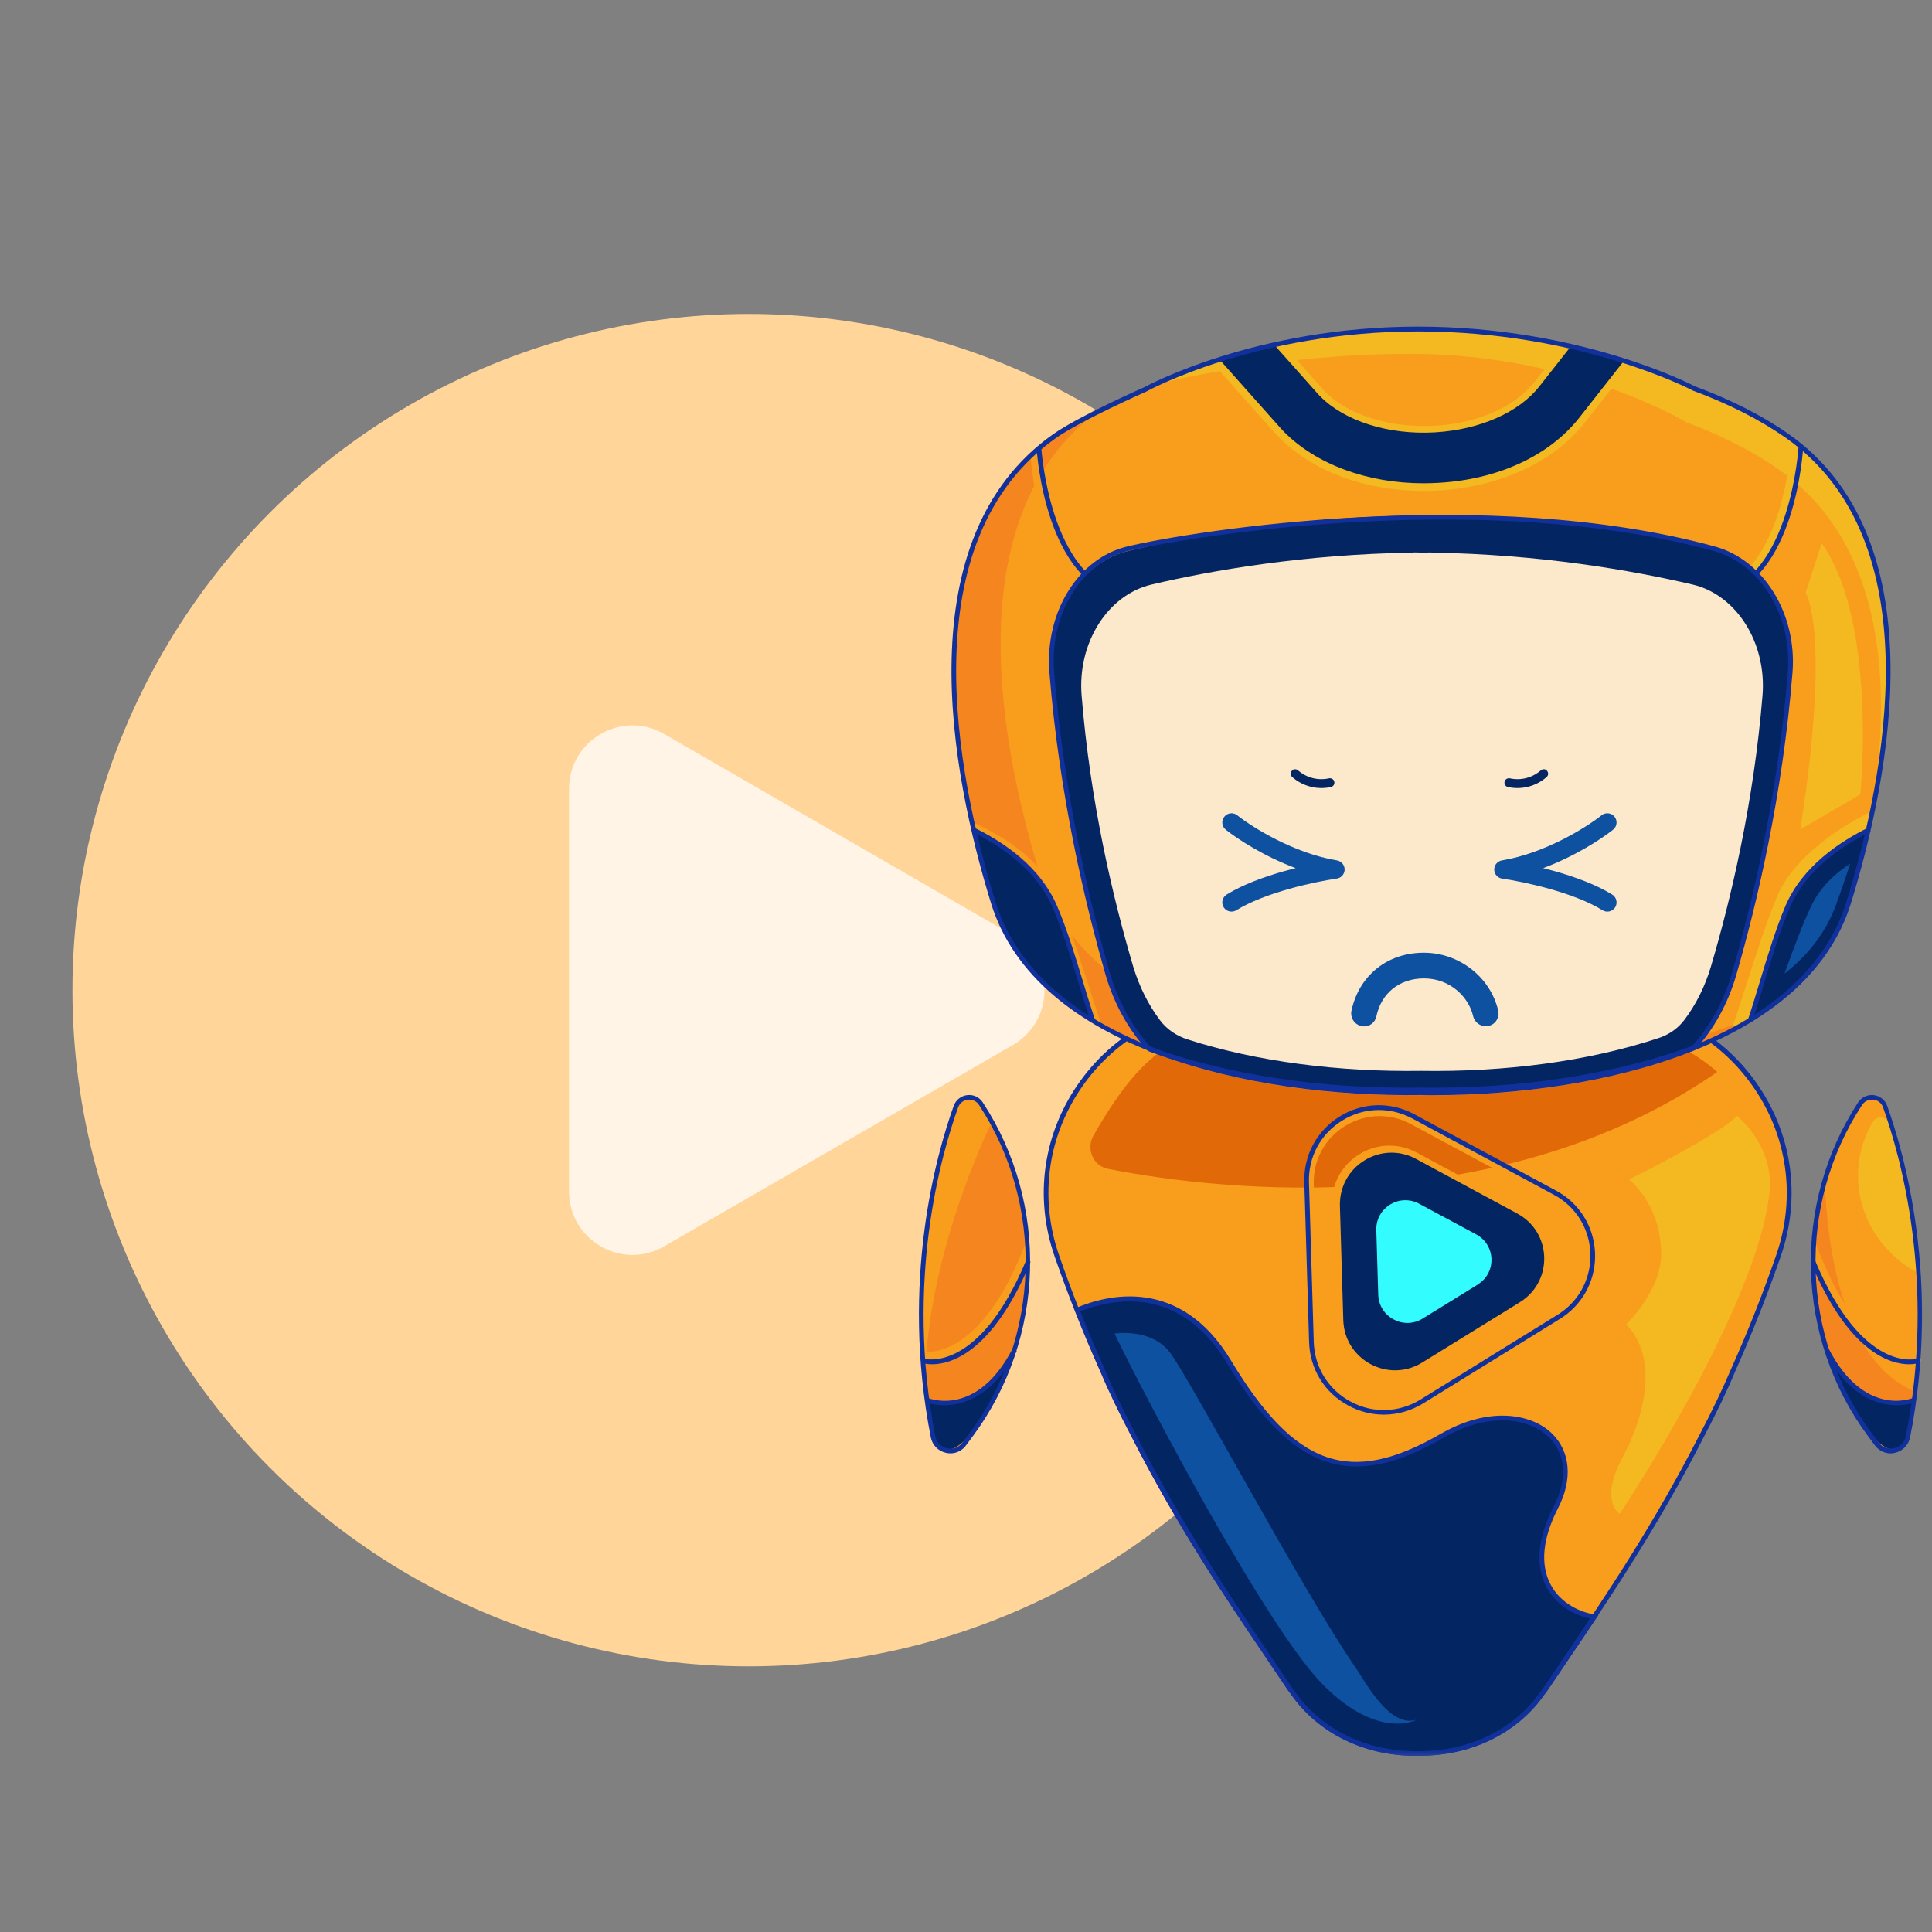 <svg width="80" height="80" viewBox="0 0 80 80" fill="none" xmlns="http://www.w3.org/2000/svg">
<rect x="0" y="0" width="80" height="80" fill="#808080" stroke="none"/>
<circle cx="31" cy="41" r="28" fill="#FFD599"/>
<path d="M41.938 38.727C43.688 39.737 43.688 42.263 41.938 43.273L27.5 51.609C25.75 52.619 23.562 51.356 23.562 49.336L23.562 32.664C23.562 30.644 25.75 29.381 27.5 30.391L41.938 38.727Z" fill="#FFF4E5"/>
<mask id="mask0_35_4878" style="mask-type:alpha" maskUnits="userSpaceOnUse" x="0" y="0" width="80" height="80">
<rect width="80" height="80" fill="#D9D9D9"/>
</mask>
<g mask="url(#mask0_35_4878)">
<mask id="mask1_35_4878" style="mask-type:alpha" maskUnits="userSpaceOnUse" x="28" y="12" width="62" height="61">
<rect x="28.5" y="12" width="61" height="61" fill="#D9D9D9"/>
</mask>
<g mask="url(#mask1_35_4878)">
<path d="M73.641 51.967C75.432 46.815 71.577 41.448 66.125 41.534L64.013 41.566C63.997 41.566 63.986 41.566 63.97 41.566L58.705 41.652L53.441 41.566C53.425 41.566 53.414 41.566 53.398 41.566L51.285 41.534C45.833 41.448 41.978 46.815 43.769 51.967C44.353 53.65 44.981 55.216 45.635 56.669C45.989 57.521 46.444 58.459 46.954 59.43C49.173 63.783 51.516 67.064 53.312 69.75C53.382 69.852 53.457 69.953 53.532 70.05C54.722 71.771 56.706 72.591 58.711 72.564C60.71 72.597 62.699 71.771 63.889 70.05C63.965 69.953 64.04 69.852 64.109 69.75C65.905 67.064 68.248 63.783 70.468 59.43C70.977 58.459 71.433 57.526 71.786 56.669C72.43 55.21 73.057 53.65 73.641 51.967Z" fill="#F89E1C"/>
<path d="M64.447 62.416C65.932 59.542 62.989 57.569 59.718 59.462C55.821 61.714 53.516 60.7 50.916 56.39C48.803 52.884 45.715 53.79 44.632 54.251C44.97 55.103 45.313 55.929 45.667 56.717C46.021 57.569 46.477 58.508 46.986 59.478C49.205 63.831 51.548 67.112 53.344 69.798C53.414 69.9 53.489 70.002 53.564 70.098C54.754 71.819 56.738 72.64 58.743 72.613C60.742 72.645 62.731 71.819 63.922 70.098C63.997 70.002 64.072 69.9 64.141 69.798C64.726 68.919 65.374 67.981 66.05 66.957C64.495 66.705 63.01 65.193 64.447 62.416Z" fill="#032663"/>
<path d="M58.609 72.704C56.491 72.704 54.572 71.755 53.462 70.147C53.387 70.05 53.312 69.948 53.242 69.841C52.985 69.455 52.711 69.053 52.433 68.64C50.803 66.233 48.782 63.242 46.879 59.51C46.337 58.481 45.892 57.548 45.554 56.744C45.195 55.945 44.847 55.114 44.52 54.278L44.487 54.192L44.573 54.154C45.79 53.635 48.851 52.809 50.974 56.337C53.634 60.749 55.901 61.542 59.649 59.376C61.643 58.224 63.396 58.529 64.249 59.344C65.031 60.095 65.133 61.258 64.511 62.459C63.884 63.676 63.771 64.753 64.19 65.579C64.527 66.244 65.219 66.721 66.039 66.855L66.189 66.876L66.103 67C65.723 67.573 65.353 68.12 64.994 68.646C64.715 69.058 64.447 69.455 64.19 69.836C64.12 69.943 64.045 70.045 63.97 70.141C62.844 71.771 60.887 72.731 58.716 72.693C58.678 72.704 58.641 72.704 58.609 72.704ZM58.716 72.511C60.823 72.543 62.721 71.621 63.814 70.04C63.889 69.938 63.964 69.841 64.029 69.739C64.286 69.353 64.554 68.957 64.833 68.544C65.165 68.056 65.503 67.547 65.857 67.021C65.037 66.85 64.356 66.351 64.013 65.67C63.702 65.054 63.503 63.981 64.34 62.373L64.425 62.416L64.34 62.373C64.919 61.253 64.838 60.175 64.115 59.489C63.31 58.722 61.648 58.443 59.745 59.548C55.928 61.757 53.505 60.915 50.808 56.444C48.809 53.13 45.956 53.806 44.734 54.305C45.05 55.109 45.388 55.908 45.731 56.68C46.064 57.484 46.509 58.406 47.05 59.435C48.948 63.156 50.969 66.142 52.593 68.544C52.872 68.957 53.146 69.359 53.403 69.745C53.473 69.847 53.542 69.943 53.617 70.045C54.711 71.621 56.62 72.549 58.716 72.511Z" fill="#10319B"/>
<path d="M39.582 45.823C38.816 47.957 37.384 53.13 38.633 59.499C38.757 60.121 39.561 60.298 39.936 59.789L40.231 59.392C43.206 55.361 43.362 49.903 40.622 45.705C40.359 45.298 39.748 45.368 39.582 45.823Z" fill="#F5851F"/>
<path d="M58.807 72.704C58.77 72.704 58.737 72.704 58.7 72.704C56.545 72.736 54.572 71.782 53.446 70.147C53.371 70.05 53.296 69.948 53.226 69.841C52.969 69.455 52.695 69.053 52.417 68.64C50.787 66.233 48.766 63.242 46.862 59.51C46.321 58.481 45.876 57.548 45.538 56.744C44.852 55.205 44.225 53.624 43.673 52.037C42.804 49.544 43.196 46.885 44.739 44.751C46.278 42.628 48.658 41.438 51.285 41.475L53.392 41.508H53.435L58.7 41.593L63.965 41.508H63.991L66.12 41.475C68.747 41.432 71.127 42.628 72.666 44.751C74.21 46.885 74.601 49.544 73.732 52.037C73.18 53.624 72.553 55.211 71.867 56.749C71.534 57.553 71.089 58.486 70.543 59.516C68.639 63.242 66.613 66.238 64.988 68.645C64.71 69.058 64.436 69.46 64.179 69.846C64.109 69.954 64.034 70.055 63.959 70.152C62.849 71.755 60.93 72.704 58.807 72.704ZM58.7 72.511C60.807 72.543 62.705 71.621 63.798 70.039C63.873 69.938 63.948 69.841 64.013 69.739C64.27 69.353 64.543 68.951 64.822 68.538C66.447 66.136 68.468 63.145 70.366 59.43C70.907 58.406 71.347 57.478 71.684 56.679C72.371 55.146 72.998 53.565 73.545 51.983C74.392 49.549 74.011 46.954 72.505 44.874C71.004 42.805 68.671 41.642 66.12 41.679L64.013 41.711H63.986L58.705 41.797L53.435 41.711H53.392L51.28 41.679C48.728 41.642 46.396 42.805 44.895 44.874C43.389 46.96 43.008 49.549 43.855 51.983C44.402 53.565 45.029 55.146 45.715 56.679C46.048 57.484 46.493 58.406 47.034 59.435C48.932 63.156 50.953 66.142 52.578 68.544C52.856 68.956 53.13 69.359 53.387 69.745C53.457 69.846 53.526 69.943 53.601 70.045C54.7 71.621 56.609 72.548 58.7 72.511Z" fill="#10319B"/>
<path d="M71.111 44.386C69.754 43.212 68.028 42.505 66.098 42.542L63.981 42.58C63.965 42.58 63.954 42.58 63.938 42.58L58.646 42.671L53.355 42.58C53.339 42.58 53.328 42.58 53.312 42.58L51.194 42.542C48.256 42.494 46.659 44.606 45.276 47.024C44.965 47.571 45.27 48.279 45.865 48.397C50.878 49.388 62.281 50.498 71.111 44.386Z" fill="#E26907"/>
<path d="M57.327 58.529C56.824 58.529 56.314 58.406 55.848 58.154C54.856 57.618 54.245 56.626 54.207 55.5L54.014 49.045C53.982 47.919 54.534 46.89 55.494 46.3C56.454 45.705 57.617 45.673 58.609 46.209L64.34 49.292C65.299 49.807 65.905 50.761 65.964 51.849C66.023 52.938 65.519 53.951 64.624 54.562C64.597 54.583 64.565 54.599 64.538 54.621L64.501 54.642L58.968 58.063C58.459 58.368 57.89 58.529 57.327 58.529ZM57.129 46.215C56.636 46.215 56.137 46.354 55.692 46.627C54.851 47.148 54.368 48.048 54.4 49.035L54.593 55.489C54.625 56.476 55.161 57.344 56.03 57.811C56.898 58.277 57.922 58.25 58.759 57.73L64.329 54.288C64.356 54.272 64.383 54.256 64.404 54.24C65.187 53.704 65.626 52.819 65.573 51.865C65.525 50.916 64.994 50.08 64.152 49.63L58.421 46.547C58.014 46.322 57.569 46.215 57.129 46.215Z" fill="#F89E1C"/>
<path d="M57.301 58.577C56.802 58.577 56.298 58.454 55.832 58.202C54.845 57.671 54.239 56.69 54.207 55.57L54.009 48.954C53.977 47.839 54.524 46.82 55.472 46.231C56.421 45.641 57.579 45.609 58.566 46.139L64.436 49.303C65.385 49.812 65.986 50.761 66.045 51.838C66.104 52.916 65.605 53.924 64.72 54.53C64.694 54.551 64.661 54.567 64.635 54.589L64.597 54.61L58.925 58.116C58.421 58.422 57.864 58.577 57.301 58.577ZM57.097 45.963C56.572 45.963 56.046 46.107 55.574 46.402C54.684 46.954 54.17 47.909 54.202 48.954L54.4 55.57C54.432 56.615 55.001 57.537 55.923 58.036C56.845 58.535 57.928 58.502 58.823 57.95L64.527 54.422C64.554 54.406 64.581 54.385 64.608 54.369C65.439 53.801 65.905 52.862 65.852 51.849C65.798 50.841 65.235 49.951 64.345 49.474L58.475 46.311C58.041 46.081 57.569 45.963 57.097 45.963Z" fill="#10319B"/>
<path d="M40.622 45.705C40.359 45.303 39.748 45.373 39.582 45.823C38.907 47.699 37.717 51.929 38.295 57.253C38.387 52.508 40.349 47.967 41.072 46.45C40.928 46.198 40.783 45.946 40.622 45.705Z" fill="#F89E1C"/>
<path d="M38.515 56.385C38.279 56.385 38.135 56.342 38.113 56.337L38.226 55.967L38.167 56.149L38.22 55.961C38.242 55.967 40.563 56.471 42.477 51.453L42.579 52.209C41.019 56.16 39.314 56.385 38.515 56.385Z" fill="#F89E1C"/>
<path d="M38.376 57.977C38.376 57.977 40.402 58.974 41.957 55.87C41.957 55.87 40.67 59.725 39.298 60.036C39.298 60.036 38.408 60.234 38.376 57.977Z" fill="#032663"/>
<path d="M39.357 60.18C39.293 60.18 39.234 60.175 39.169 60.159C38.848 60.084 38.606 59.843 38.542 59.516C37.272 53.045 38.783 47.759 39.491 45.791C39.577 45.55 39.791 45.378 40.048 45.346C40.306 45.314 40.558 45.432 40.697 45.652C43.447 49.86 43.287 55.404 40.3 59.446L40.006 59.843C39.855 60.057 39.614 60.18 39.357 60.18ZM40.134 45.534C40.113 45.534 40.097 45.534 40.075 45.539C39.888 45.561 39.738 45.679 39.673 45.855C38.971 47.812 37.47 53.056 38.73 59.478C38.778 59.725 38.96 59.912 39.212 59.971C39.459 60.025 39.711 59.934 39.861 59.73L40.156 59.333C43.094 55.355 43.249 49.898 40.542 45.759C40.451 45.614 40.3 45.534 40.134 45.534Z" fill="#10319B"/>
<path d="M39.105 58.186C38.649 58.186 38.349 58.068 38.344 58.062L38.419 57.886C38.499 57.918 40.456 58.69 41.93 55.843L42.102 55.934C41.115 57.832 39.882 58.186 39.105 58.186Z" fill="#10319B"/>
<path d="M38.596 56.492C38.365 56.492 38.226 56.449 38.204 56.444L38.263 56.262C38.285 56.267 40.526 56.905 42.499 52.171L42.675 52.246C41.099 56.026 39.357 56.492 38.596 56.492Z" fill="#10319B"/>
<path d="M78.064 45.823C78.831 47.957 80.262 53.13 79.013 59.499C78.89 60.121 78.086 60.298 77.71 59.789L77.415 59.392C74.44 55.361 74.285 49.903 77.024 45.705C77.287 45.298 77.898 45.368 78.064 45.823Z" fill="#F89E1C"/>
<path d="M77.549 46.456C77.544 46.467 77.539 46.472 77.533 46.483C76.595 48.08 76.783 50.112 77.973 51.528C78.364 51.994 78.842 52.417 79.404 52.696C79.399 49.796 78.654 47.555 78.22 46.504C78.102 46.22 77.705 46.193 77.549 46.456Z" fill="#F4B821"/>
<path d="M75.566 48.997C74.596 52.503 75.223 56.353 77.415 59.392L77.7 59.789C77.732 59.837 77.775 59.875 77.818 59.913L78.793 59.859C78.885 59.762 78.949 59.645 78.976 59.5C79.099 58.856 79.195 58.229 79.27 57.613C76.204 56.299 75.652 51.404 75.566 48.997Z" fill="#F5851F"/>
<path d="M79.088 56.395C78.279 56.395 76.542 55.891 75.025 52.042L75.153 51.393C77.088 56.712 79.394 55.977 79.415 55.972L79.544 56.336C79.517 56.342 79.356 56.395 79.088 56.395Z" fill="#F89E1C"/>
<path d="M79.27 57.977C79.27 57.977 77.244 58.974 75.689 55.87C75.689 55.87 76.976 59.725 78.348 60.036C78.348 60.036 79.238 60.234 79.27 57.977Z" fill="#032663"/>
<path d="M78.289 60.181C78.032 60.181 77.791 60.063 77.63 59.843L77.335 59.446C74.349 55.404 74.194 49.86 76.938 45.652C77.083 45.432 77.33 45.319 77.587 45.346C77.844 45.379 78.059 45.545 78.145 45.791C78.852 47.764 80.37 53.05 79.094 59.516C79.029 59.837 78.788 60.084 78.466 60.159C78.413 60.175 78.354 60.181 78.289 60.181ZM77.512 45.534C77.346 45.534 77.201 45.614 77.105 45.754C74.397 49.892 74.553 55.35 77.491 59.328L77.785 59.725C77.936 59.929 78.188 60.02 78.434 59.966C78.681 59.913 78.863 59.725 78.917 59.473C80.182 53.05 78.675 47.807 77.973 45.85C77.909 45.673 77.759 45.555 77.571 45.534C77.55 45.534 77.534 45.534 77.512 45.534Z" fill="#10319B"/>
<path d="M78.541 58.186C77.764 58.186 76.531 57.832 75.544 55.929L75.716 55.838C77.19 58.69 79.147 57.918 79.228 57.88L79.303 58.057C79.297 58.068 78.997 58.186 78.541 58.186Z" fill="#10319B"/>
<path d="M79.051 56.492C78.289 56.492 76.547 56.026 74.971 52.246L75.148 52.171C77.131 56.921 79.362 56.267 79.383 56.262L79.442 56.444C79.421 56.449 79.281 56.492 79.051 56.492Z" fill="#10319B"/>
<path d="M57.687 57.044C57.301 57.044 56.915 56.948 56.555 56.755C55.794 56.347 55.328 55.591 55.301 54.728L55.156 49.892C55.129 49.029 55.553 48.247 56.287 47.796C57.022 47.341 57.912 47.319 58.668 47.727L62.956 50.037C63.691 50.434 64.152 51.163 64.195 51.994C64.238 52.825 63.857 53.602 63.171 54.069C63.15 54.085 63.128 54.096 63.107 54.112L63.08 54.128L58.936 56.69C58.55 56.921 58.121 57.044 57.687 57.044ZM57.536 47.823C57.172 47.823 56.813 47.925 56.486 48.123C55.874 48.504 55.521 49.158 55.542 49.882L55.687 54.718C55.708 55.441 56.1 56.074 56.738 56.417C57.37 56.76 58.121 56.739 58.732 56.358L62.898 53.779C62.919 53.769 62.935 53.752 62.951 53.742C63.525 53.35 63.841 52.702 63.804 52.01C63.766 51.319 63.38 50.707 62.769 50.375L58.48 48.064C58.185 47.904 57.864 47.823 57.536 47.823Z" fill="#F89E1C"/>
<path d="M62.962 53.902C62.983 53.892 63.005 53.876 63.021 53.865C64.324 52.975 64.233 51.007 62.828 50.251L58.636 47.989C57.183 47.206 55.435 48.289 55.483 49.94L55.623 54.664C55.671 56.309 57.488 57.285 58.888 56.422L62.941 53.918C62.946 53.913 62.957 53.908 62.962 53.902Z" fill="#032663"/>
<path d="M61.209 53.173C61.22 53.168 61.23 53.157 61.241 53.152C61.975 52.653 61.922 51.544 61.128 51.115L58.764 49.844C57.944 49.405 56.958 50.016 56.99 50.943L57.07 53.608C57.097 54.535 58.121 55.087 58.909 54.599L61.193 53.19C61.198 53.184 61.203 53.179 61.209 53.173Z" fill="#33FCFE"/>
<path d="M71.92 46.204C71.266 46.95 67.454 48.842 67.454 48.842C67.454 48.842 68.763 49.823 68.784 51.898C68.8 53.447 67.337 54.836 67.337 54.836C68.655 56.181 68.157 58.556 67.181 60.358C66.205 62.159 67.069 62.684 67.069 62.684C67.069 62.684 72.773 54.16 73.271 49.373C73.475 47.427 71.92 46.204 71.92 46.204Z" fill="#F4B821"/>
<path d="M46.15 55.222C46.15 55.222 47.629 54.975 48.423 55.977C49.216 56.98 53.934 65.874 56.132 69.053C56.529 69.627 57.547 71.594 58.678 71.203C58.678 71.203 57.102 72.098 54.781 69.761C52.465 67.418 47.511 58.041 46.15 55.222Z" fill="#0E51A0"/>
<path d="M43.669 18.061C44.744 17.303 46.029 16.658 47.447 16.121L47.356 16.142C47.356 16.142 51.914 13.622 58.712 13.622C65.49 13.622 70.101 16.067 70.128 16.083C71.59 16.626 72.901 17.282 74.003 18.056C79.308 21.791 78.872 29.815 76.545 37.377C74.863 42.881 66.85 45.385 58.842 45.261C50.834 45.385 42.82 42.881 41.127 37.377C38.8 29.82 38.364 21.796 43.669 18.061Z" fill="#F89E1C"/>
<path d="M43.669 18.087C44.233 17.69 44.857 17.324 45.523 16.986C40.326 20.764 40.767 28.745 43.078 36.269C44.771 41.784 52.779 44.288 60.792 44.17C65.345 44.24 69.897 43.455 73.294 41.757C69.838 44.272 64.34 45.433 58.836 45.347C50.828 45.471 42.815 42.961 41.122 37.446C38.8 29.874 38.364 21.833 43.669 18.087Z" fill="#F5851F"/>
<path d="M46.147 24.816C42.895 24.139 42.68 18.958 42.669 18.732L43.056 18.722C43.056 18.77 43.271 23.822 46.222 24.435L46.147 24.816Z" fill="#F89E1C"/>
<path d="M70.832 25.015L70.725 24.644C73.96 23.704 74.148 18.448 74.148 18.394L74.535 18.404C74.53 18.63 74.336 23.999 70.832 25.015Z" fill="#F4B821"/>
<path d="M58.954 18.227C57.132 18.227 55.439 17.631 54.45 16.626C54.418 16.593 54.386 16.561 54.354 16.524L52.58 14.524L53.015 14.137L54.789 16.131C54.81 16.158 54.837 16.185 54.864 16.212C55.826 17.19 57.557 17.727 59.39 17.631C61.169 17.534 62.716 16.857 63.528 15.83L64.796 14.218L65.253 14.578L63.985 16.19C63.077 17.351 61.367 18.104 59.422 18.211C59.261 18.222 59.11 18.227 58.954 18.227Z" fill="#F4B821"/>
<path d="M58.944 20.329C56.53 20.329 54.343 19.517 52.951 18.098C52.903 18.05 52.849 17.996 52.8 17.942L52.747 17.883L50.312 15.148L50.747 14.761L53.23 17.555C53.273 17.604 53.316 17.652 53.365 17.695C54.649 18.996 56.686 19.748 58.944 19.748C59.126 19.748 59.314 19.743 59.503 19.732C61.91 19.598 63.98 18.652 65.173 17.131L66.984 14.825L67.441 15.185L65.629 17.491C64.334 19.141 62.109 20.168 59.535 20.313C59.341 20.323 59.142 20.329 58.944 20.329Z" fill="#F4B821"/>
<path d="M73.702 19.474C72.6 18.695 71.289 18.029 69.827 17.486C69.795 17.47 65.173 14.653 58.395 14.653C53.935 14.648 50.038 15.395 47.877 15.906C49.248 15.261 53.258 13.622 58.718 13.622C65.495 13.622 70.107 16.088 70.133 16.105C71.595 16.653 72.907 17.314 74.009 18.093C78.738 21.452 78.905 28.251 77.233 35.087C78.555 28.735 78.115 22.608 73.702 19.474Z" fill="#F4B821"/>
<path d="M71.149 24.752L71.112 24.564C74.143 23.935 74.471 18.539 74.476 18.485L74.669 18.496C74.653 18.722 74.326 24.091 71.149 24.752Z" fill="#10319B"/>
<path d="M65.398 17.292L67.21 14.986C66.576 14.782 65.839 14.573 65.017 14.379L63.748 15.992C62.889 17.088 61.26 17.797 59.401 17.905C57.487 18.012 55.671 17.437 54.655 16.4C54.623 16.368 54.596 16.341 54.569 16.309L52.795 14.315C51.951 14.503 51.194 14.718 50.532 14.927L52.967 17.663L53.021 17.722C53.069 17.771 53.112 17.824 53.161 17.873C54.499 19.232 56.627 20.012 58.944 20.012C59.132 20.012 59.325 20.006 59.519 19.996C62.007 19.867 64.152 18.878 65.398 17.292Z" fill="#032663"/>
<path d="M46.464 24.752C43.288 24.091 42.938 18.776 42.922 18.55L43.116 18.539C43.121 18.593 43.47 23.935 46.502 24.564L46.464 24.752Z" fill="#10319B"/>
<path d="M58.799 45.191C54.837 45.25 50.882 44.702 47.603 43.498C46.84 42.681 46.233 41.628 45.878 40.402C44.97 37.258 43.949 32.862 43.556 27.923C43.363 25.494 44.733 23.29 46.7 22.817C49.382 22.172 53.521 21.425 58.433 21.35V21.344C58.573 21.344 58.707 21.35 58.847 21.35C58.987 21.35 59.121 21.344 59.261 21.344V21.35C64.173 21.425 68.215 22.048 70.897 22.693C72.864 23.166 74.331 25.494 74.138 27.923C73.745 32.862 72.724 37.258 71.816 40.402C71.466 41.601 70.88 42.633 70.139 43.45C66.823 44.686 62.808 45.25 58.799 45.191Z" fill="#032663"/>
<path d="M72.477 42.225L71.697 42.649C71.843 42.219 72.084 41.494 72.246 40.983C72.676 39.639 73.165 38.113 73.6 37.092C74.304 35.442 76.26 34.195 77.545 33.572L77.325 34.415C76.126 35.001 74.766 35.834 74.132 37.323C73.707 38.323 73.224 39.833 72.794 41.166C72.638 41.671 72.622 41.795 72.477 42.225Z" fill="#F4B821"/>
<path d="M45.443 42.349C45.4 42.349 45.362 42.322 45.351 42.284C45.222 41.902 45.088 41.483 44.948 41.059C44.529 39.763 44.051 38.291 43.605 37.243C42.954 35.722 41.557 34.878 40.273 34.249C40.224 34.228 40.203 34.169 40.23 34.12C40.251 34.072 40.31 34.05 40.358 34.077C41.675 34.717 43.11 35.587 43.787 37.167C44.239 38.226 44.717 39.699 45.136 40.999C45.276 41.424 45.41 41.838 45.534 42.225C45.55 42.273 45.523 42.332 45.475 42.349C45.464 42.349 45.453 42.349 45.443 42.349Z" fill="#F89E1C"/>
<path d="M77.389 34.389C77.158 35.388 76.889 36.393 76.583 37.388C75.954 39.441 74.465 41.075 72.428 42.321C72.955 40.747 73.396 38.989 73.987 37.597C74.691 35.958 76.255 34.937 77.389 34.389Z" fill="#032663"/>
<path d="M76.008 37.511C76.223 36.931 76.422 36.351 76.61 35.765C76.008 36.152 75.39 36.711 75.013 37.49C74.61 38.318 74.256 39.339 73.89 40.312C74.847 39.575 75.583 38.646 76.008 37.511Z" fill="#0E51A0"/>
<path d="M72.552 42.311L72.369 42.252C72.552 41.709 72.724 41.134 72.891 40.58C73.208 39.527 73.541 38.441 73.928 37.522C74.626 35.877 76.191 34.846 77.373 34.265L77.459 34.437C76.303 35.001 74.788 36.001 74.105 37.592C73.718 38.5 73.39 39.581 73.073 40.629C72.907 41.193 72.735 41.768 72.552 42.311Z" fill="#10319B"/>
<path d="M40.273 34.389C40.504 35.388 40.772 36.393 41.079 37.388C41.708 39.441 43.196 41.075 45.233 42.321C44.706 40.747 44.266 38.989 43.675 37.597C42.976 35.958 41.407 34.937 40.273 34.389Z" fill="#032663"/>
<path d="M59.368 45.348C59.191 45.348 59.013 45.348 58.841 45.342C51.785 45.45 42.895 43.434 41.035 37.399C39.369 31.992 37.494 22.285 43.615 17.975L43.669 18.056L43.615 17.975C44.685 17.223 47.281 16.078 47.394 16.029C47.431 16.008 51.973 13.525 58.718 13.525C65.484 13.525 70.133 15.97 70.182 15.997C71.681 16.551 72.993 17.217 74.067 17.975C80.189 22.285 78.313 31.992 76.647 37.393C74.831 43.284 66.328 45.348 59.368 45.348ZM58.836 45.149C59.008 45.149 59.185 45.154 59.363 45.154C66.258 45.154 74.675 43.128 76.459 37.34C78.109 31.986 79.974 22.377 73.955 18.136C72.89 17.389 71.595 16.728 70.101 16.175C70.042 16.142 65.431 13.724 58.718 13.724C52.026 13.724 47.523 16.18 47.48 16.207C47.447 16.223 44.787 17.395 43.728 18.136C37.703 22.372 39.574 31.986 41.218 37.34C43.046 43.273 51.855 45.256 58.836 45.149Z" fill="#10319B"/>
<path d="M58.841 44.342C55.445 44.391 52.053 43.966 49.162 43.036C48.716 42.891 48.313 42.622 48.033 42.246C47.555 41.612 47.179 40.865 46.926 40.032C46.088 37.205 45.147 33.244 44.787 28.799C44.61 26.612 45.873 24.628 47.684 24.204C50.156 23.623 53.972 22.952 58.503 22.882V22.876C58.632 22.876 58.755 22.876 58.884 22.882C59.013 22.882 59.137 22.876 59.266 22.876V22.882C63.797 22.952 67.607 23.623 70.085 24.204C71.901 24.628 73.159 26.612 72.982 28.799C72.616 33.244 71.681 37.205 70.843 40.032C70.596 40.86 70.225 41.596 69.752 42.225C69.483 42.585 69.107 42.843 68.682 42.983C65.748 43.955 62.297 44.396 58.841 44.342Z" fill="#FCE8CA"/>
<path fill-rule="evenodd" clip-rule="evenodd" d="M50.696 33.82C50.827 33.655 51.067 33.628 51.231 33.759C51.854 34.255 53.568 35.331 55.359 35.628C55.544 35.659 55.68 35.821 55.678 36.009C55.675 36.197 55.536 36.355 55.35 36.382C54.91 36.444 54.164 36.587 53.376 36.809C52.583 37.033 51.776 37.33 51.195 37.691C51.017 37.802 50.781 37.747 50.67 37.569C50.559 37.39 50.614 37.155 50.792 37.043C51.464 36.626 52.352 36.306 53.169 36.075C53.331 36.029 53.492 35.987 53.65 35.947C52.34 35.459 51.248 34.747 50.756 34.356C50.592 34.224 50.564 33.985 50.696 33.82Z" fill="#0E51A0"/>
<path d="M53.667 31.857C53.694 31.862 53.724 31.877 53.748 31.899C54.103 32.208 54.569 32.33 55.031 32.23C55.133 32.21 55.23 32.273 55.251 32.371C55.271 32.472 55.208 32.569 55.11 32.59C54.537 32.713 53.954 32.562 53.509 32.177C53.432 32.108 53.423 31.994 53.493 31.917C53.53 31.862 53.599 31.841 53.667 31.857Z" fill="#032663"/>
<path fill-rule="evenodd" clip-rule="evenodd" d="M66.855 33.82C66.724 33.655 66.484 33.628 66.319 33.759C65.696 34.255 63.983 35.331 62.192 35.628C62.006 35.659 61.871 35.821 61.873 36.009C61.875 36.197 62.014 36.355 62.2 36.382C62.641 36.444 63.387 36.587 64.175 36.809C64.968 37.033 65.775 37.33 66.355 37.691C66.534 37.802 66.769 37.747 66.881 37.569C66.992 37.39 66.937 37.155 66.758 37.043C66.087 36.626 65.199 36.306 64.382 36.075C64.219 36.029 64.058 35.987 63.901 35.947C65.21 35.459 66.303 34.747 66.794 34.356C66.959 34.224 66.986 33.985 66.855 33.82Z" fill="#0E51A0"/>
<path d="M63.884 31.857C63.857 31.862 63.827 31.877 63.802 31.899C63.447 32.208 62.981 32.33 62.519 32.23C62.418 32.21 62.321 32.273 62.3 32.371C62.28 32.472 62.343 32.569 62.44 32.59C63.014 32.713 63.597 32.562 64.042 32.177C64.119 32.108 64.127 31.994 64.058 31.917C64.021 31.862 63.952 31.841 63.884 31.857Z" fill="#032663"/>
<path d="M56.486 42.5C56.447 42.498 56.408 42.496 56.368 42.486C56.082 42.42 55.9 42.135 55.962 41.849C56.274 40.393 57.447 39.452 58.951 39.45C60.416 39.446 61.712 40.456 62.036 41.843C62.103 42.132 61.926 42.417 61.639 42.48C61.351 42.543 61.065 42.361 60.998 42.072C60.818 41.296 60.06 40.514 58.962 40.514C57.955 40.515 57.2 41.115 56.993 42.084C56.942 42.334 56.729 42.5 56.486 42.5Z" fill="#0E51A0"/>
<path d="M58.197 45.234C54.279 45.234 50.613 44.648 47.566 43.531L47.544 43.525L47.528 43.509C46.733 42.655 46.131 41.569 45.781 40.37C44.948 37.479 43.863 32.959 43.454 27.848C43.255 25.359 44.637 23.118 46.674 22.629C49.409 21.973 61.556 20.049 71.01 22.629C73.036 23.183 74.417 25.424 74.224 27.848C73.815 32.959 72.735 37.479 71.896 40.37C71.558 41.547 70.966 42.617 70.198 43.461L70.182 43.477L70.16 43.488C66.979 44.681 62.942 45.304 58.793 45.24C58.594 45.234 58.395 45.234 58.197 45.234ZM58.798 45.035C62.915 45.1 66.914 44.482 70.074 43.305C70.816 42.483 71.386 41.451 71.714 40.311C72.547 37.431 73.627 32.921 74.03 27.826C74.218 25.494 72.896 23.338 70.956 22.812C61.54 20.243 49.441 22.162 46.717 22.812C44.776 23.279 43.454 25.435 43.648 27.826C44.056 32.921 45.131 37.431 45.964 40.311C46.303 41.478 46.883 42.531 47.652 43.359C50.785 44.498 54.741 45.1 58.798 45.035Z" fill="#10319B"/>
<path d="M45.147 42.246C44.97 41.72 44.803 41.171 44.642 40.639C44.325 39.597 43.992 38.522 43.599 37.597C42.922 36.006 41.401 35.001 40.245 34.442L40.331 34.27C41.514 34.846 43.072 35.877 43.776 37.527C44.174 38.457 44.508 39.543 44.825 40.586C44.986 41.118 45.152 41.666 45.33 42.187L45.147 42.246Z" fill="#10319B"/>
<path d="M74.546 34.346L77.034 32.894C77.034 32.894 77.744 25.746 75.433 22.495L74.766 24.542C74.766 24.542 75.836 26.096 74.546 34.346Z" fill="#F4B821"/>
</g>
</g>
</svg>
